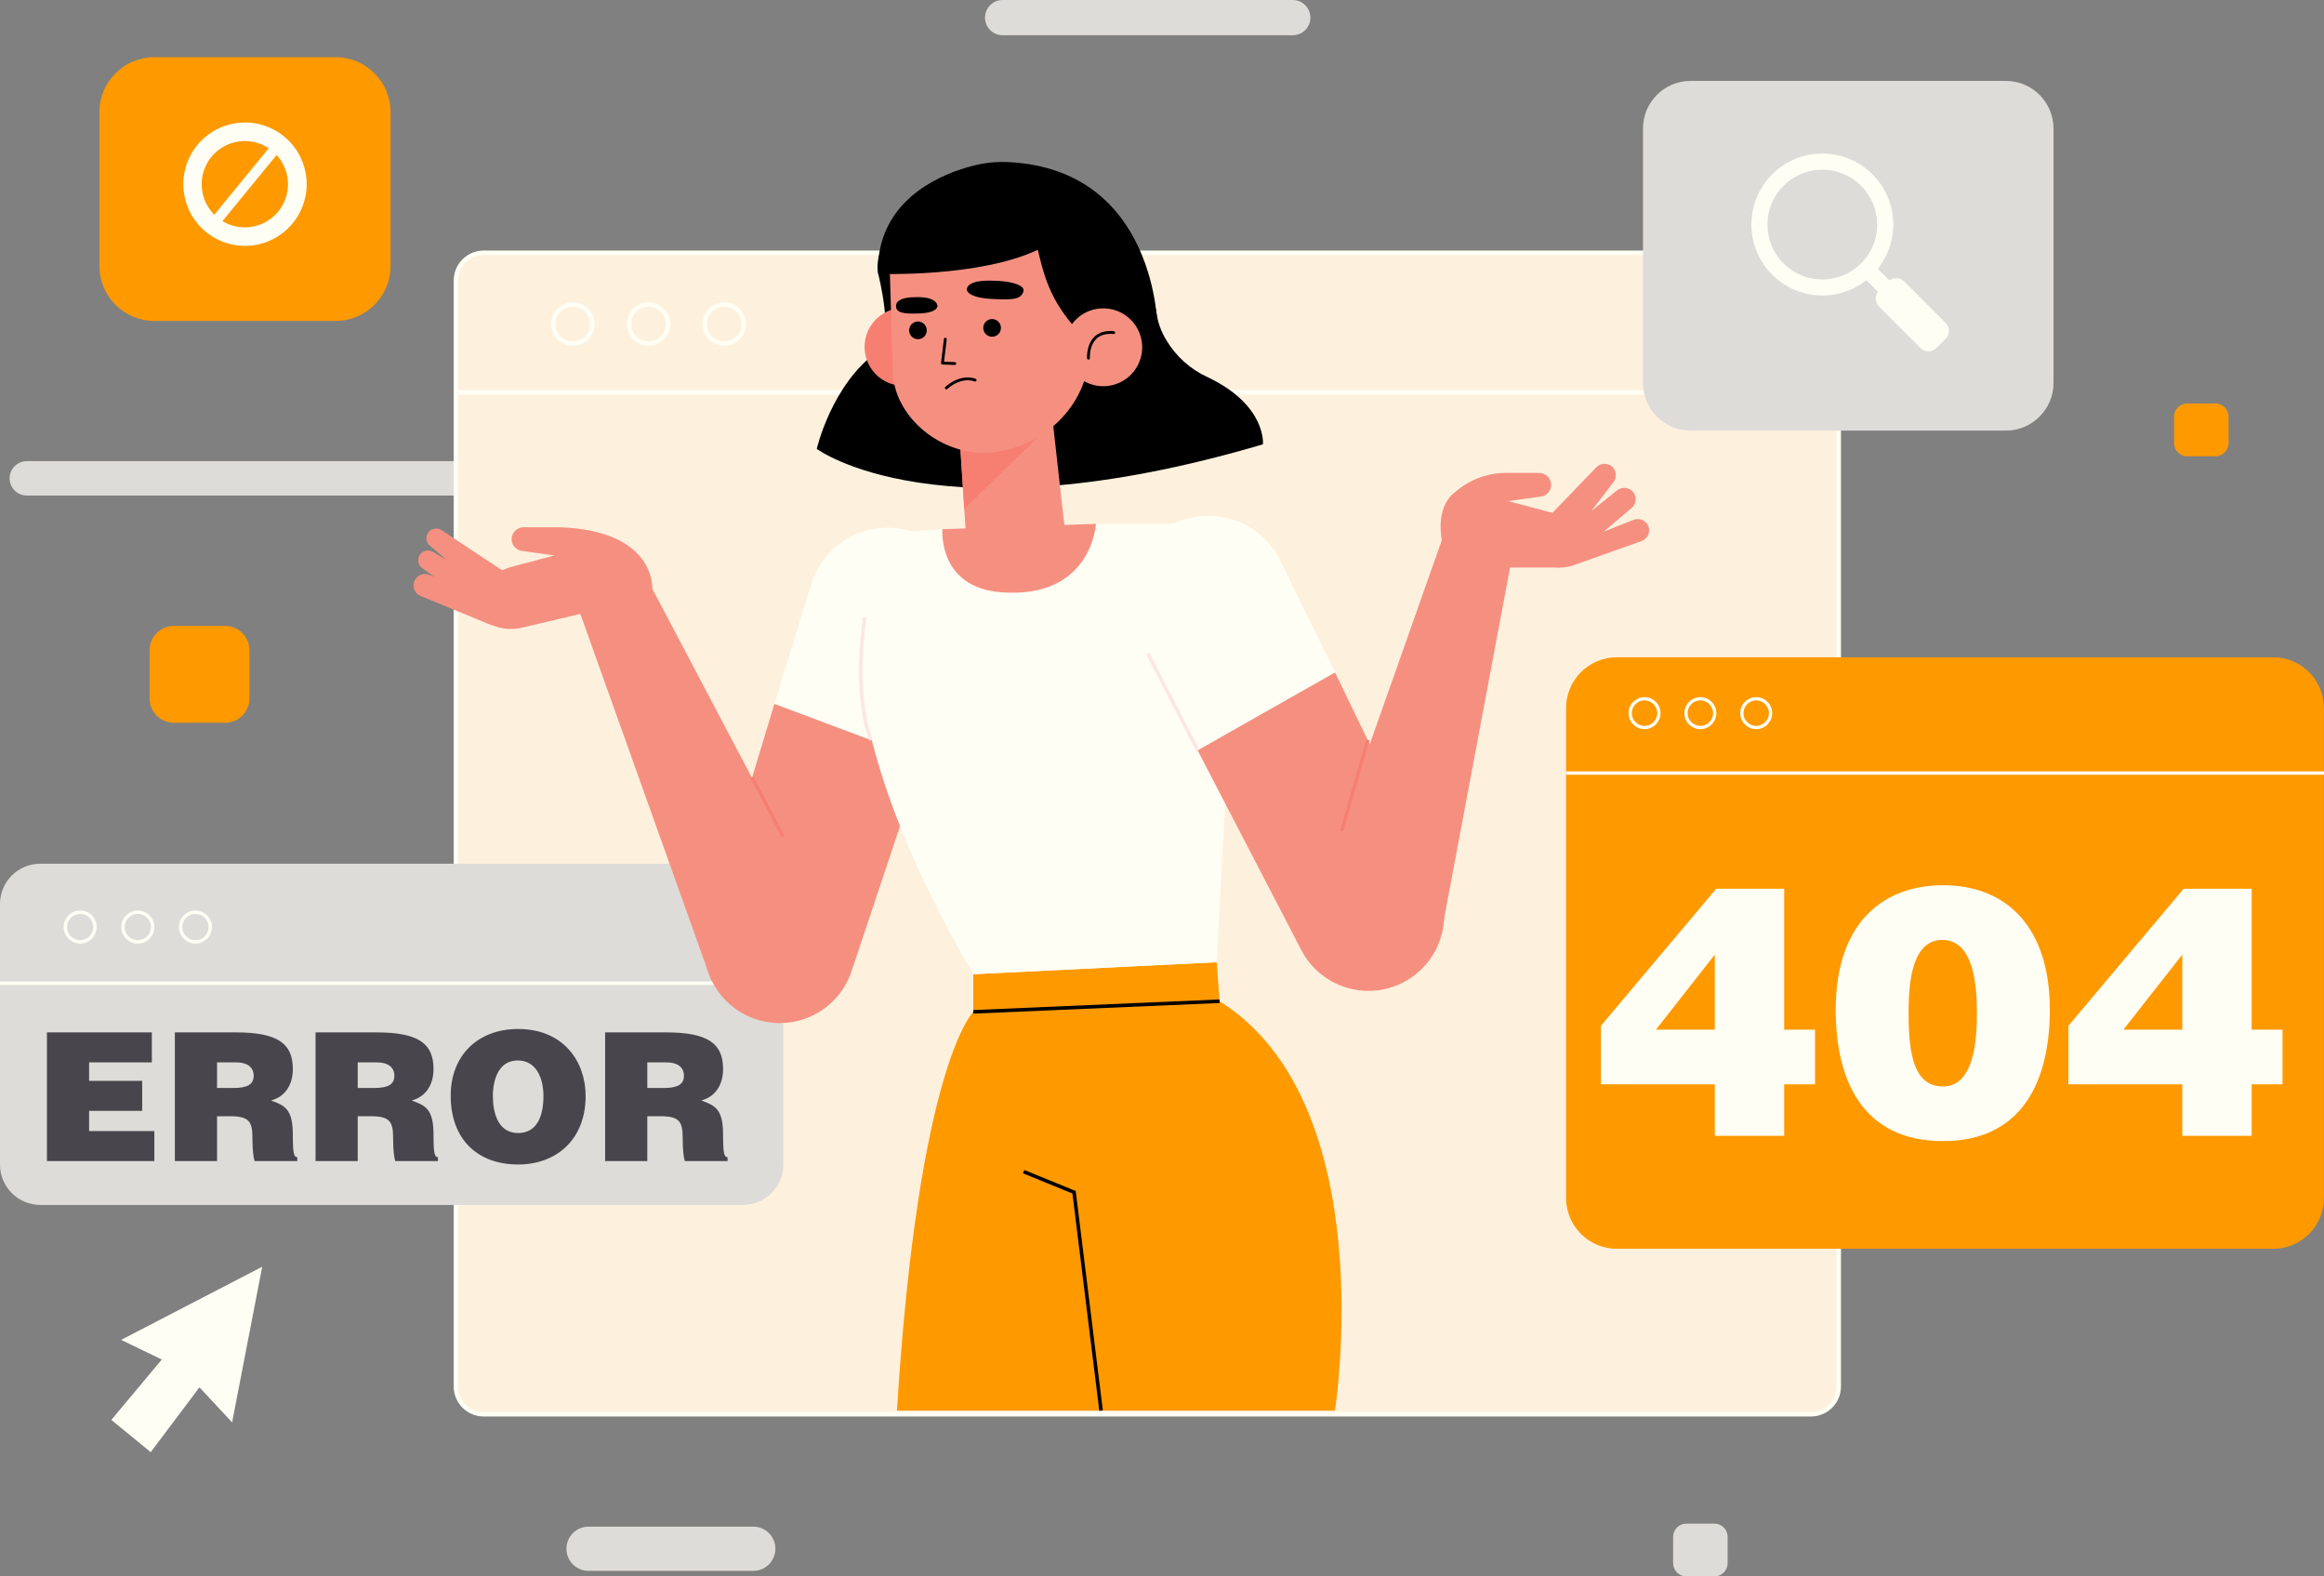 <svg width="1013" height="687" viewBox="0 0 1013 687" fill="none" xmlns="http://www.w3.org/2000/svg">
<rect x="0" y="0" width="1013" height="687" fill="#808080" stroke="none"/>
<g clip-path="url(#clip0_143_315)">
<path d="M205.813 215.958H11.688C9.7 215.958 7.793 215.168 6.386 213.761C4.98 212.355 4.19 210.447 4.19 208.458C4.19 206.469 4.98 204.562 6.386 203.155C7.793 201.749 9.7 200.959 11.688 200.959H205.813C207.802 200.959 209.709 201.749 211.115 203.155C212.521 204.562 213.311 206.469 213.311 208.458C213.311 210.447 212.521 212.355 211.115 213.761C209.709 215.168 207.802 215.958 205.813 215.958Z" fill="#DEDCD9"/>
<path d="M563.509 15.355H437.039C436.031 15.357 435.032 15.161 434.099 14.776C433.167 14.392 432.32 13.827 431.606 13.115C430.892 12.403 430.326 11.556 429.939 10.625C429.553 9.693 429.354 8.695 429.354 7.686V7.686C429.354 5.648 430.164 3.693 431.605 2.251C433.046 0.81 435.001 0 437.039 0L563.509 0C564.518 -2.46825e-06 565.516 0.199 566.447 0.585C567.379 0.972 568.225 1.538 568.937 2.252C569.649 2.966 570.214 3.814 570.598 4.746C570.983 5.678 571.179 6.678 571.177 7.686V7.686C571.177 9.72 570.369 11.671 568.931 13.109C567.493 14.547 565.543 15.355 563.509 15.355V15.355Z" fill="#DEDCD9"/>
<path d="M98.123 272.781H75.814C69.949 272.781 65.195 277.536 65.195 283.402V304.357C65.195 310.223 69.949 314.978 75.814 314.978H98.123C103.988 314.978 108.742 310.223 108.742 304.357V283.402C108.742 277.536 103.988 272.781 98.123 272.781Z" fill="#FF9900"/>
<path d="M747.268 663.976H735.071C731.876 663.976 729.286 666.566 729.286 669.761V681.214C729.286 684.41 731.876 687 735.071 687H747.268C750.463 687 753.053 684.41 753.053 681.214V669.761C753.053 666.566 750.463 663.976 747.268 663.976Z" fill="#DEDCD9"/>
<path d="M965.635 175.831H953.438C950.243 175.831 947.653 178.421 947.653 181.616V193.069C947.653 196.265 950.243 198.855 953.438 198.855H965.635C968.83 198.855 971.42 196.265 971.42 193.069V181.616C971.42 178.421 968.83 175.831 965.635 175.831Z" fill="#FF9900"/>
<path d="M114.29 552.043L52.81 583.908L70.521 592.476L48.535 618.775L65.686 632.841L86.943 604.591L101.176 619.861L114.29 552.043Z" fill="#FEFEF4"/>
<path d="M328.364 684.574H256.52C255.255 684.574 254.003 684.324 252.835 683.84C251.667 683.355 250.606 682.645 249.712 681.75C248.819 680.855 248.111 679.792 247.628 678.623C247.146 677.454 246.899 676.201 246.901 674.936C246.901 672.383 247.914 669.935 249.717 668.128C251.521 666.321 253.967 665.304 256.52 665.299H328.364C330.917 665.304 333.364 666.321 335.167 668.128C336.97 669.935 337.983 672.383 337.983 674.936V674.936C337.986 676.201 337.738 677.454 337.256 678.623C336.774 679.792 336.065 680.855 335.172 681.75C334.279 682.645 333.217 683.355 332.049 683.84C330.881 684.324 329.629 684.574 328.364 684.574V684.574Z" fill="#DEDCD9"/>
<path d="M789.357 110.151H210.852C204.153 110.151 198.722 115.582 198.722 122.282V604.2C198.722 610.9 204.153 616.332 210.852 616.332H789.357C796.056 616.332 801.487 610.9 801.487 604.2V122.282C801.487 115.582 796.056 110.151 789.357 110.151Z" fill="#FDF1DE"/>
<path d="M198.722 171.046H801.487" stroke="#FEFEF4" stroke-width="1.94" stroke-miterlimit="10"/>
<path d="M789.357 110.151H210.852C204.153 110.151 198.722 115.582 198.722 122.282V604.2C198.722 610.9 204.153 616.332 210.852 616.332H789.357C796.056 616.332 801.487 610.9 801.487 604.2V122.282C801.487 115.582 796.056 110.151 789.357 110.151Z" stroke="#FEFEF4" stroke-width="1.94" stroke-miterlimit="10"/>
<path d="M249.683 149.718C254.377 149.718 258.183 145.912 258.183 141.218C258.183 136.523 254.377 132.717 249.683 132.717C244.989 132.717 241.184 136.523 241.184 141.218C241.184 145.912 244.989 149.718 249.683 149.718Z" stroke="#FEFEF4" stroke-width="1.94" stroke-miterlimit="10"/>
<path d="M282.713 149.718C287.407 149.718 291.212 145.912 291.212 141.218C291.212 136.523 287.407 132.717 282.713 132.717C278.019 132.717 274.214 136.523 274.214 141.218C274.214 145.912 278.019 149.718 282.713 149.718Z" stroke="#FEFEF4" stroke-width="1.94" stroke-miterlimit="10"/>
<path d="M315.726 149.718C320.42 149.718 324.225 145.912 324.225 141.218C324.225 136.523 320.42 132.717 315.726 132.717C311.032 132.717 307.227 136.523 307.227 141.218C307.227 145.912 311.032 149.718 315.726 149.718Z" stroke="#FEFEF4" stroke-width="1.94" stroke-miterlimit="10"/>
<path d="M323.869 376.399H17.558C7.861 376.399 0 384.262 0 393.96V507.538C0 517.237 7.861 525.099 17.558 525.099H323.869C333.566 525.099 341.427 517.237 341.427 507.538V393.96C341.427 384.262 333.566 376.399 323.869 376.399Z" fill="#DEDCD9"/>
<path d="M41.41 404.005C41.41 405.283 41.031 406.533 40.321 407.596C39.611 408.659 38.601 409.488 37.42 409.977C36.239 410.467 34.94 410.595 33.686 410.345C32.432 410.096 31.28 409.48 30.377 408.576C29.473 407.672 28.857 406.52 28.608 405.266C28.358 404.012 28.486 402.712 28.975 401.531C29.465 400.35 30.293 399.34 31.356 398.63C32.419 397.92 33.669 397.54 34.947 397.54C36.661 397.54 38.305 398.221 39.517 399.434C40.729 400.646 41.41 402.29 41.41 404.005V404.005Z" stroke="#FEFEF4" stroke-width="1.48" stroke-miterlimit="10"/>
<path d="M60.071 410.469C63.641 410.469 66.535 407.575 66.535 404.005C66.535 400.435 63.641 397.54 60.071 397.54C56.502 397.54 53.608 400.435 53.608 404.005C53.608 407.575 56.502 410.469 60.071 410.469Z" stroke="#FEFEF4" stroke-width="1.48" stroke-miterlimit="10"/>
<path d="M85.196 410.469C88.765 410.469 91.659 407.575 91.659 404.005C91.659 400.435 88.765 397.54 85.196 397.54C81.626 397.54 78.732 400.435 78.732 404.005C78.732 407.575 81.626 410.469 85.196 410.469Z" stroke="#FEFEF4" stroke-width="1.48" stroke-miterlimit="10"/>
<path d="M0 428.488H341.427" stroke="#FEFEF4" stroke-width="1.48" stroke-miterlimit="10"/>
<path d="M874.332 35.258H736.92C725.452 35.258 716.156 44.556 716.156 56.026V166.889C716.156 178.359 725.452 187.657 736.92 187.657H874.332C885.8 187.657 895.097 178.359 895.097 166.889V56.026C895.097 44.556 885.8 35.258 874.332 35.258Z" fill="#DEDCD9"/>
<path d="M794.345 128.781C788.227 128.784 782.245 126.972 777.157 123.575C772.068 120.177 768.102 115.347 765.759 109.694C763.416 104.042 762.802 97.821 763.995 91.819C765.188 85.818 768.134 80.305 772.46 75.978C776.786 71.651 782.298 68.705 788.299 67.512C794.299 66.319 800.519 66.933 806.171 69.276C811.822 71.619 816.652 75.587 820.049 80.676C823.446 85.765 825.257 91.748 825.254 97.867C825.245 106.063 821.986 113.921 816.191 119.716C810.396 125.512 802.54 128.772 794.345 128.781V128.781ZM794.345 73.943C789.613 73.939 784.987 75.34 781.051 77.966C777.115 80.593 774.047 84.328 772.234 88.7C770.421 93.071 769.944 97.882 770.866 102.523C771.787 107.165 774.063 111.43 777.408 114.777C780.753 118.125 785.015 120.405 789.655 121.329C794.296 122.254 799.106 121.781 803.478 119.971C807.849 118.161 811.586 115.094 814.215 111.16C816.844 107.225 818.248 102.599 818.248 97.867C818.243 91.526 815.724 85.446 811.243 80.961C806.762 76.476 800.684 73.952 794.345 73.943V73.943Z" fill="#FEFEF4"/>
<path d="M816.166 114.813L811.212 119.768L820.34 128.898L825.295 123.943L816.166 114.813Z" fill="#FEFEF4"/>
<path d="M819.032 133.59L837.098 151.659C839.013 153.574 842.117 153.574 844.031 151.659L848.05 147.639C849.965 145.724 849.965 142.62 848.05 140.705L829.984 122.636C828.07 120.721 824.966 120.721 823.051 122.636L819.032 126.656C817.118 128.571 817.118 131.675 819.032 133.59Z" fill="#FEFEF4"/>
<path d="M146.285 24.925H67.298C54.059 24.925 43.327 35.658 43.327 48.899V115.886C43.327 129.126 54.059 139.86 67.298 139.86H146.285C159.523 139.86 170.256 129.126 170.256 115.886V48.899C170.256 35.658 159.523 24.925 146.285 24.925Z" fill="#FF9900"/>
<path d="M106.876 107.165C101.555 107.181 96.348 105.618 91.915 102.674C87.482 99.729 84.022 95.534 81.974 90.622C79.926 85.71 79.381 80.299 80.409 75.077C81.437 69.855 83.991 65.055 87.748 61.286C91.505 57.516 96.296 54.946 101.514 53.902C106.733 52.857 112.143 53.385 117.062 55.418C121.98 57.451 126.184 60.898 129.143 65.322C132.101 69.746 133.68 74.949 133.68 80.272C133.671 87.387 130.847 94.209 125.825 99.248C120.802 104.287 113.99 107.133 106.876 107.165V107.165ZM106.876 61.455C103.149 61.425 99.497 62.503 96.383 64.552C93.269 66.601 90.834 69.529 89.386 72.964C87.939 76.4 87.544 80.188 88.253 83.848C88.962 87.508 90.741 90.875 93.366 93.522C95.991 96.169 99.343 97.976 102.997 98.715C106.65 99.453 110.441 99.09 113.888 97.67C117.334 96.25 120.282 93.839 122.356 90.741C124.43 87.644 125.537 84 125.537 80.272C125.528 75.31 123.564 70.552 120.071 67.03C116.578 63.507 111.837 61.504 106.876 61.455V61.455Z" fill="#FEFEF4"/>
<path d="M122.636 61.455L91.812 99.088" stroke="#FEFEF4" stroke-width="4.52" stroke-miterlimit="10"/>
<path d="M990.844 286.439H704.772C692.546 286.439 682.634 296.353 682.634 308.582V522.079C682.634 534.308 692.546 544.221 704.772 544.221H990.844C1003.07 544.221 1012.98 534.308 1012.98 522.079V308.582C1012.98 296.353 1003.07 286.439 990.844 286.439Z" fill="#FF9900"/>
<path d="M697.819 472.546H747.463V495H777.707V472.546H791.149V448.717H777.707V387.311H748.074L697.819 447.036V472.546ZM747.463 416.028V448.717H721.801L747.463 416.028ZM846.902 473.462C834.834 473.462 831.932 460.784 831.932 441.996C831.932 431.761 832.238 409.613 846.596 409.613C860.649 409.613 861.718 430.387 861.718 441.69C861.718 459.715 858.205 473.462 846.902 473.462ZM800.16 440.163C800.16 471.018 812.075 497.291 846.902 497.291C881.729 497.291 893.49 470.713 893.49 440.01C893.49 404.266 874.855 385.784 846.902 385.784C822.309 385.784 800.16 400.6 800.16 440.163ZM901.585 472.546H951.229V495H981.473V472.546H994.915V448.717H981.473V387.311H951.84L901.585 447.036V472.546ZM951.229 416.028V448.717H925.567L951.229 416.028Z" fill="#FEFEF4"/>
<path d="M20.453 449.906V506H67.276V492.912H38.84V484.108H61.978V471.019H38.84V462.995H66.185V449.906H20.453ZM94.608 462.995H103.177C107.462 462.995 110.579 464.865 110.579 468.838C110.579 472.733 107.54 474.136 101.853 474.136H94.608V462.995ZM94.608 486.445H100.217C108.787 486.445 110.033 488.86 110.033 496.184C110.033 501.17 110.501 504.753 110.968 506H129.588V504.286C128.108 504.286 127.64 502.728 127.64 494.47C127.64 483.173 124.057 481.771 118.136 479.589C124.68 477.797 127.64 472.344 127.64 465.878C127.64 454.97 121.408 449.906 102.71 449.906H76.221V506H94.608V486.445ZM155.929 462.995H164.499C168.784 462.995 171.901 464.865 171.901 468.838C171.901 472.733 168.862 474.136 163.175 474.136H155.929V462.995ZM155.929 486.445H161.539C170.109 486.445 171.355 488.86 171.355 496.184C171.355 501.17 171.823 504.753 172.29 506H190.91V504.286C189.43 504.286 188.962 502.728 188.962 494.47C188.962 483.173 185.379 481.771 179.458 479.589C186.002 477.797 188.962 472.344 188.962 465.878C188.962 454.97 182.73 449.906 164.032 449.906H137.543V506H155.929V486.445ZM225.665 462.138C233.846 462.138 236.884 470.007 236.884 477.642C236.884 486.913 233.768 493.768 225.821 493.768C217.018 493.768 214.836 484.809 214.836 477.642C214.836 470.552 217.329 462.138 225.665 462.138ZM225.821 448.426C208.37 448.426 196.45 459.879 196.45 477.486C196.45 496.573 208.214 507.48 225.821 507.48C242.415 507.48 255.27 496.729 255.27 477.642C255.27 462.839 245.843 448.426 225.821 448.426ZM282.149 462.995H290.719C295.004 462.995 298.12 464.865 298.12 468.838C298.12 472.733 295.082 474.136 289.394 474.136H282.149V462.995ZM282.149 486.445H287.758C296.328 486.445 297.575 488.86 297.575 496.184C297.575 501.17 298.042 504.753 298.51 506H317.13V504.286C315.649 504.286 315.182 502.728 315.182 494.47C315.182 483.173 311.598 481.771 305.677 479.589C312.221 477.797 315.182 472.344 315.182 465.878C315.182 454.97 308.949 449.906 290.251 449.906H263.763V506H282.149V486.445Z" fill="#48464C"/>
<path d="M716.834 317.048C720.291 317.048 723.094 314.245 723.094 310.787C723.094 307.33 720.291 304.526 716.834 304.526C713.377 304.526 710.574 307.33 710.574 310.787C710.574 314.245 713.377 317.048 716.834 317.048Z" stroke="#FEFEF4" stroke-width="1.43" stroke-miterlimit="10"/>
<path d="M741.161 317.048C744.618 317.048 747.421 314.245 747.421 310.787C747.421 307.33 744.618 304.526 741.161 304.526C737.704 304.526 734.901 307.33 734.901 310.787C734.901 314.245 737.704 317.048 741.161 317.048Z" stroke="#FEFEF4" stroke-width="1.43" stroke-miterlimit="10"/>
<path d="M765.505 317.048C768.962 317.048 771.765 314.245 771.765 310.787C771.765 307.33 768.962 304.526 765.505 304.526C762.048 304.526 759.245 307.33 759.245 310.787C759.245 314.245 762.048 317.048 765.505 317.048Z" stroke="#FEFEF4" stroke-width="1.43" stroke-miterlimit="10"/>
<path d="M682.634 336.9H1013" stroke="#FEFEF4" stroke-width="1.43" stroke-miterlimit="10"/>
<path d="M531.599 436.327L530.344 419.36L424.248 424.586V441.01C424.248 441.01 400.362 463.661 390.963 614.754H581.882C581.882 614.754 602.901 481.036 531.599 436.327Z" fill="#FF9900"/>
<path d="M424.248 440.959L531.599 436.327" stroke="black" stroke-width="1.55" stroke-miterlimit="10"/>
<path d="M446.183 510.609L468.169 519.568L479.942 614.737" stroke="black" stroke-width="1.55" stroke-miterlimit="10"/>
<path d="M308.245 403.428L337.559 306.715L402.058 330.859L371.098 423.5C368.312 431.681 362.428 438.443 354.711 442.332C346.994 446.22 338.06 446.926 329.828 444.297C321.596 441.669 314.724 435.915 310.688 428.273C306.652 420.631 305.775 411.71 308.245 403.428V403.428Z" fill="#F59081"/>
<path d="M353.455 254.965C354.787 250.512 356.993 246.369 359.945 242.778C362.896 239.188 366.533 236.221 370.643 234.052C374.754 231.883 379.255 230.554 383.885 230.145C388.514 229.735 393.179 230.252 397.606 231.666C402.033 233.08 406.135 235.361 409.67 238.378C413.206 241.395 416.105 245.086 418.199 249.236C420.292 253.386 421.538 257.912 421.863 262.549C422.188 267.186 421.585 271.841 420.091 276.242L402.058 330.859L337.593 306.681L353.455 254.965Z" fill="#FEFEF4"/>
<path d="M357.951 396.166L284.308 256.509C284.308 256.509 286.004 231.279 244.085 229.769C243.508 229.769 242.931 229.769 242.389 229.769H228.376C227.107 229.747 225.873 230.179 224.896 230.989C223.919 231.798 223.264 232.93 223.049 234.181C222.949 234.863 222.986 235.559 223.157 236.228C223.329 236.896 223.632 237.523 224.049 238.073C224.466 238.623 224.989 239.084 225.586 239.429C226.183 239.775 226.843 239.998 227.528 240.085L241.659 242.07L222.438 247.16L218.842 248.484L192.666 231.177C191.766 230.502 190.635 230.213 189.521 230.372C188.408 230.531 187.403 231.126 186.728 232.026C186.053 232.926 185.763 234.057 185.922 235.171C186.082 236.284 186.676 237.289 187.576 237.964C189.273 239.305 191.783 241.544 194.617 243.988L188.849 240.594C187.906 239.98 186.758 239.765 185.657 239.998C184.556 240.23 183.593 240.89 182.979 241.833C182.365 242.776 182.15 243.924 182.382 245.025C182.615 246.126 183.275 247.089 184.217 247.703L189.307 251.334L187.288 250.554C186.224 250.095 185.036 250.014 183.919 250.322C182.802 250.631 181.824 251.311 181.147 252.251C180.719 252.862 180.434 253.561 180.313 254.297C180.191 255.033 180.236 255.787 180.444 256.504C180.653 257.22 181.019 257.88 181.516 258.436C182.014 258.992 182.629 259.43 183.318 259.716L212.056 271.559C216.993 273.629 221.709 274.953 227.511 273.544L252.957 267.538L310.009 427.25L357.951 396.166Z" fill="#F59081"/>
<path d="M327.805 338.851L341.427 364.692" stroke="#F77F72" stroke-width="1.5" stroke-miterlimit="10"/>
<path d="M410.778 230.601L383.397 232.654C383.397 232.654 343.751 286.423 424.231 424.535L530.327 419.309L538.317 270.524L525.22 228.276H477.72L410.778 230.601Z" fill="#FEFEF4"/>
<path d="M379.716 322.461C379.716 322.461 371.828 305.85 376.9 269.048" stroke="#FCE7E4" stroke-width="1.55" stroke-miterlimit="10"/>
<path d="M625.989 384.001L581.882 292.989L521.98 326.923L567.004 413.625C570.932 421.448 577.806 427.391 586.114 430.145C594.423 432.899 603.485 432.239 611.307 428.31C619.129 424.382 625.07 417.507 627.823 409.197C630.577 400.887 629.917 391.824 625.989 384.001V384.001Z" fill="#F59081"/>
<path d="M558.131 244.412C556.097 240.258 553.259 236.548 549.782 233.498C546.305 230.448 542.258 228.118 537.875 226.642C533.491 225.167 528.859 224.575 524.246 224.902C519.632 225.228 515.13 226.467 510.998 228.545C506.866 230.624 503.187 233.501 500.175 237.011C497.162 240.521 494.875 244.593 493.447 248.992C492.018 253.392 491.475 258.031 491.851 262.641C492.226 267.252 493.512 271.742 495.634 275.852L522.014 326.94L581.916 293.006L558.131 244.412Z" fill="#FEFEF4"/>
<path d="M522.048 326.94L500.266 284.76" stroke="#FCE7E4" stroke-width="1.55" stroke-miterlimit="10"/>
<path d="M718.005 228.293C717.314 227.364 716.333 226.693 715.217 226.385C714.102 226.078 712.915 226.152 711.847 226.596L699.055 231.686L711.066 221.506C712.057 220.71 712.714 219.573 712.909 218.317C713.104 217.061 712.821 215.778 712.118 214.719C711.719 214.165 711.212 213.697 710.628 213.342C710.044 212.988 709.395 212.754 708.719 212.656C708.043 212.558 707.354 212.597 706.694 212.771C706.033 212.944 705.414 213.249 704.874 213.667L693.695 222.677L703.229 210.206C704.007 209.222 704.394 207.984 704.316 206.731C704.238 205.479 703.699 204.299 702.804 203.419C702.296 202.964 701.701 202.616 701.055 202.396C700.41 202.175 699.726 202.087 699.046 202.136C698.365 202.185 697.701 202.371 697.094 202.682C696.487 202.992 695.948 203.422 695.51 203.945L676.679 223.491L657.458 218.401L671.59 216.399C672.28 216.325 672.948 216.111 673.552 215.77C674.156 215.429 674.685 214.967 675.104 214.414C675.523 213.861 675.825 213.228 675.991 212.554C676.157 211.88 676.183 211.179 676.068 210.494C675.857 209.242 675.203 208.108 674.225 207.298C673.247 206.488 672.011 206.057 670.742 206.083H656.746C648.477 206.016 640.474 209 634.268 214.465L633.963 214.685C625.362 221.472 628.483 235.368 628.483 235.368L575.707 384.798L628.025 408.009L658.222 247.33H677.476C678.673 247.432 679.876 247.432 681.073 247.33H681.209C683.297 247.145 685.346 246.642 687.282 245.837L715.884 235.657C716.553 235.362 717.149 234.924 717.63 234.374C718.112 233.824 718.466 233.174 718.668 232.471C718.87 231.769 718.916 231.03 718.801 230.308C718.687 229.586 718.415 228.898 718.005 228.293V228.293Z" fill="#F59081"/>
<path d="M596.217 322.461L584.817 362.249" stroke="#F77F72" stroke-width="1.5" stroke-miterlimit="10"/>
<path d="M408.657 107.334C405.366 109.591 383.211 115.343 382.804 119.347C382.804 119.347 390.081 147.801 382.617 153.112C362.463 167.466 356.017 195.614 356.017 195.614C356.017 195.614 409.183 235.436 550.497 193.629C550.497 193.629 552.194 176.662 526.493 164.412C519.016 161.032 512.745 155.457 508.51 148.429C506.062 144.514 504.515 140.103 503.981 135.517C501.623 121.553 463.13 69.956 408.657 107.334Z" fill="black"/>
<path d="M410.744 149.973C410.981 153.322 410.22 156.666 408.556 159.582C406.892 162.497 404.4 164.854 401.397 166.353C398.393 167.852 395.012 168.426 391.682 168.003C388.352 167.58 385.223 166.178 382.69 163.975C380.157 161.772 378.334 158.866 377.453 155.627C376.571 152.387 376.671 148.959 377.738 145.776C378.805 142.593 380.793 139.798 383.449 137.745C386.105 135.693 389.311 134.474 392.66 134.244C397.142 133.936 401.564 135.419 404.954 138.368C408.344 141.317 410.427 145.49 410.744 149.973Z" fill="#F77F72"/>
<path d="M418.395 191.491L420.719 228.361C421.516 241.307 426.792 250.13 439.533 249.231C450.407 248.484 463.283 239.763 463.945 228.87L457.464 171.029L418.395 191.491Z" fill="#F59081"/>
<path d="M410.778 230.601L477.703 228.276C477.703 228.276 476.006 261.175 436.309 258.104C408.657 255.95 410.778 230.601 410.778 230.601Z" fill="#F59081"/>
<path d="M420.329 221.862L463.096 180.038L418.09 187.725L420.329 221.862Z" fill="#F77F72"/>
<path d="M429.625 197.447C407.843 197.447 389.861 180.361 389.216 162.579L387.927 120.619C387.535 109.897 391.327 99.442 398.5 91.464C405.673 83.485 415.666 78.608 426.368 77.862V77.862C449.152 76.267 472.885 93.133 474.463 115.954L475.124 149.718C475.65 175.831 455.666 195.631 429.625 197.447Z" fill="#F59081"/>
<path d="M412.05 147.801L410.795 158.236L416.173 158.422" stroke="black" stroke-width="1.24" stroke-linecap="round" stroke-linejoin="round"/>
<path d="M433.561 122.367C433.561 122.367 421.533 121.383 421.415 126.287C421.415 126.287 421.415 129.595 431.916 130.257C442.417 130.919 445.131 130.138 446.098 127.033C447.065 123.928 439.193 122.401 433.561 122.367Z" fill="black"/>
<path d="M398.665 129.527C398.665 129.527 407.775 128.798 408.64 133.192C408.64 133.192 409.149 136.178 401.159 136.586C393.169 136.993 390.709 136.043 390.556 133.531C390.404 130.647 394.339 129.476 398.665 129.527Z" fill="black"/>
<path d="M403.975 143.831C404.002 144.592 403.802 145.343 403.401 145.991C403 146.639 402.416 147.153 401.724 147.469C401.031 147.784 400.26 147.888 399.508 147.765C398.757 147.643 398.058 147.301 397.501 146.781C396.944 146.262 396.553 145.59 396.379 144.848C396.204 144.107 396.252 143.331 396.519 142.617C396.785 141.904 397.257 141.285 397.874 140.84C398.492 140.394 399.228 140.142 399.989 140.115C400.494 140.097 400.999 140.178 401.473 140.355C401.947 140.532 402.382 140.801 402.752 141.146C403.122 141.491 403.421 141.906 403.631 142.367C403.841 142.827 403.958 143.325 403.975 143.831Z" fill="black"/>
<path d="M436.292 142.779C436.316 143.54 436.113 144.291 435.709 144.937C435.305 145.583 434.719 146.094 434.025 146.407C433.331 146.72 432.559 146.82 431.808 146.694C431.057 146.569 430.36 146.223 429.806 145.702C429.251 145.18 428.863 144.505 428.691 143.763C428.52 143.021 428.572 142.245 428.841 141.533C429.111 140.82 429.585 140.204 430.205 139.761C430.825 139.319 431.562 139.07 432.323 139.046C432.829 139.028 433.334 139.11 433.808 139.288C434.283 139.467 434.717 139.737 435.086 140.084C435.455 140.431 435.752 140.848 435.959 141.311C436.166 141.773 436.279 142.272 436.292 142.779Z" fill="black"/>
<path d="M425.045 165.667C425.045 165.667 419.345 163.071 412.474 169.061" stroke="black" stroke-width="1.24" stroke-linecap="round" stroke-linejoin="round"/>
<path d="M439.838 70.651C434.399 70.365 428.949 70.938 423.688 72.348C410.642 75.741 387.231 85.481 383.211 110.541C381.87 117.141 382.803 119.347 382.803 119.347C382.803 119.347 426.538 121.044 452.358 108.861C456.073 124.624 459.517 134.312 475.073 149.718L488.95 128.95L504.507 142.897C504.608 143.423 504.591 74.079 439.838 70.651Z" fill="black"/>
<path d="M497.823 150.142C498.06 153.491 497.298 156.835 495.634 159.751C493.97 162.667 491.479 165.024 488.475 166.523C485.472 168.022 482.091 168.596 478.761 168.173C475.431 167.749 472.302 166.347 469.768 164.144C467.235 161.941 465.413 159.036 464.531 155.797C463.65 152.557 463.749 149.129 464.817 145.946C465.884 142.763 467.872 139.968 470.528 137.915C473.184 135.862 476.39 134.644 479.738 134.414C484.221 134.106 488.642 135.589 492.033 138.538C495.423 141.487 497.505 145.66 497.823 150.142V150.142Z" fill="#F59081"/>
<path d="M474.446 156.098C474.446 156.098 473.597 143.831 485.456 144.95" stroke="black" stroke-width="1.24" stroke-linecap="round" stroke-linejoin="round"/>
</g>
<defs>
<clipPath id="clip0_143_315">
<rect width="1013" height="687" fill="white"/>
</clipPath>
</defs>
</svg>

